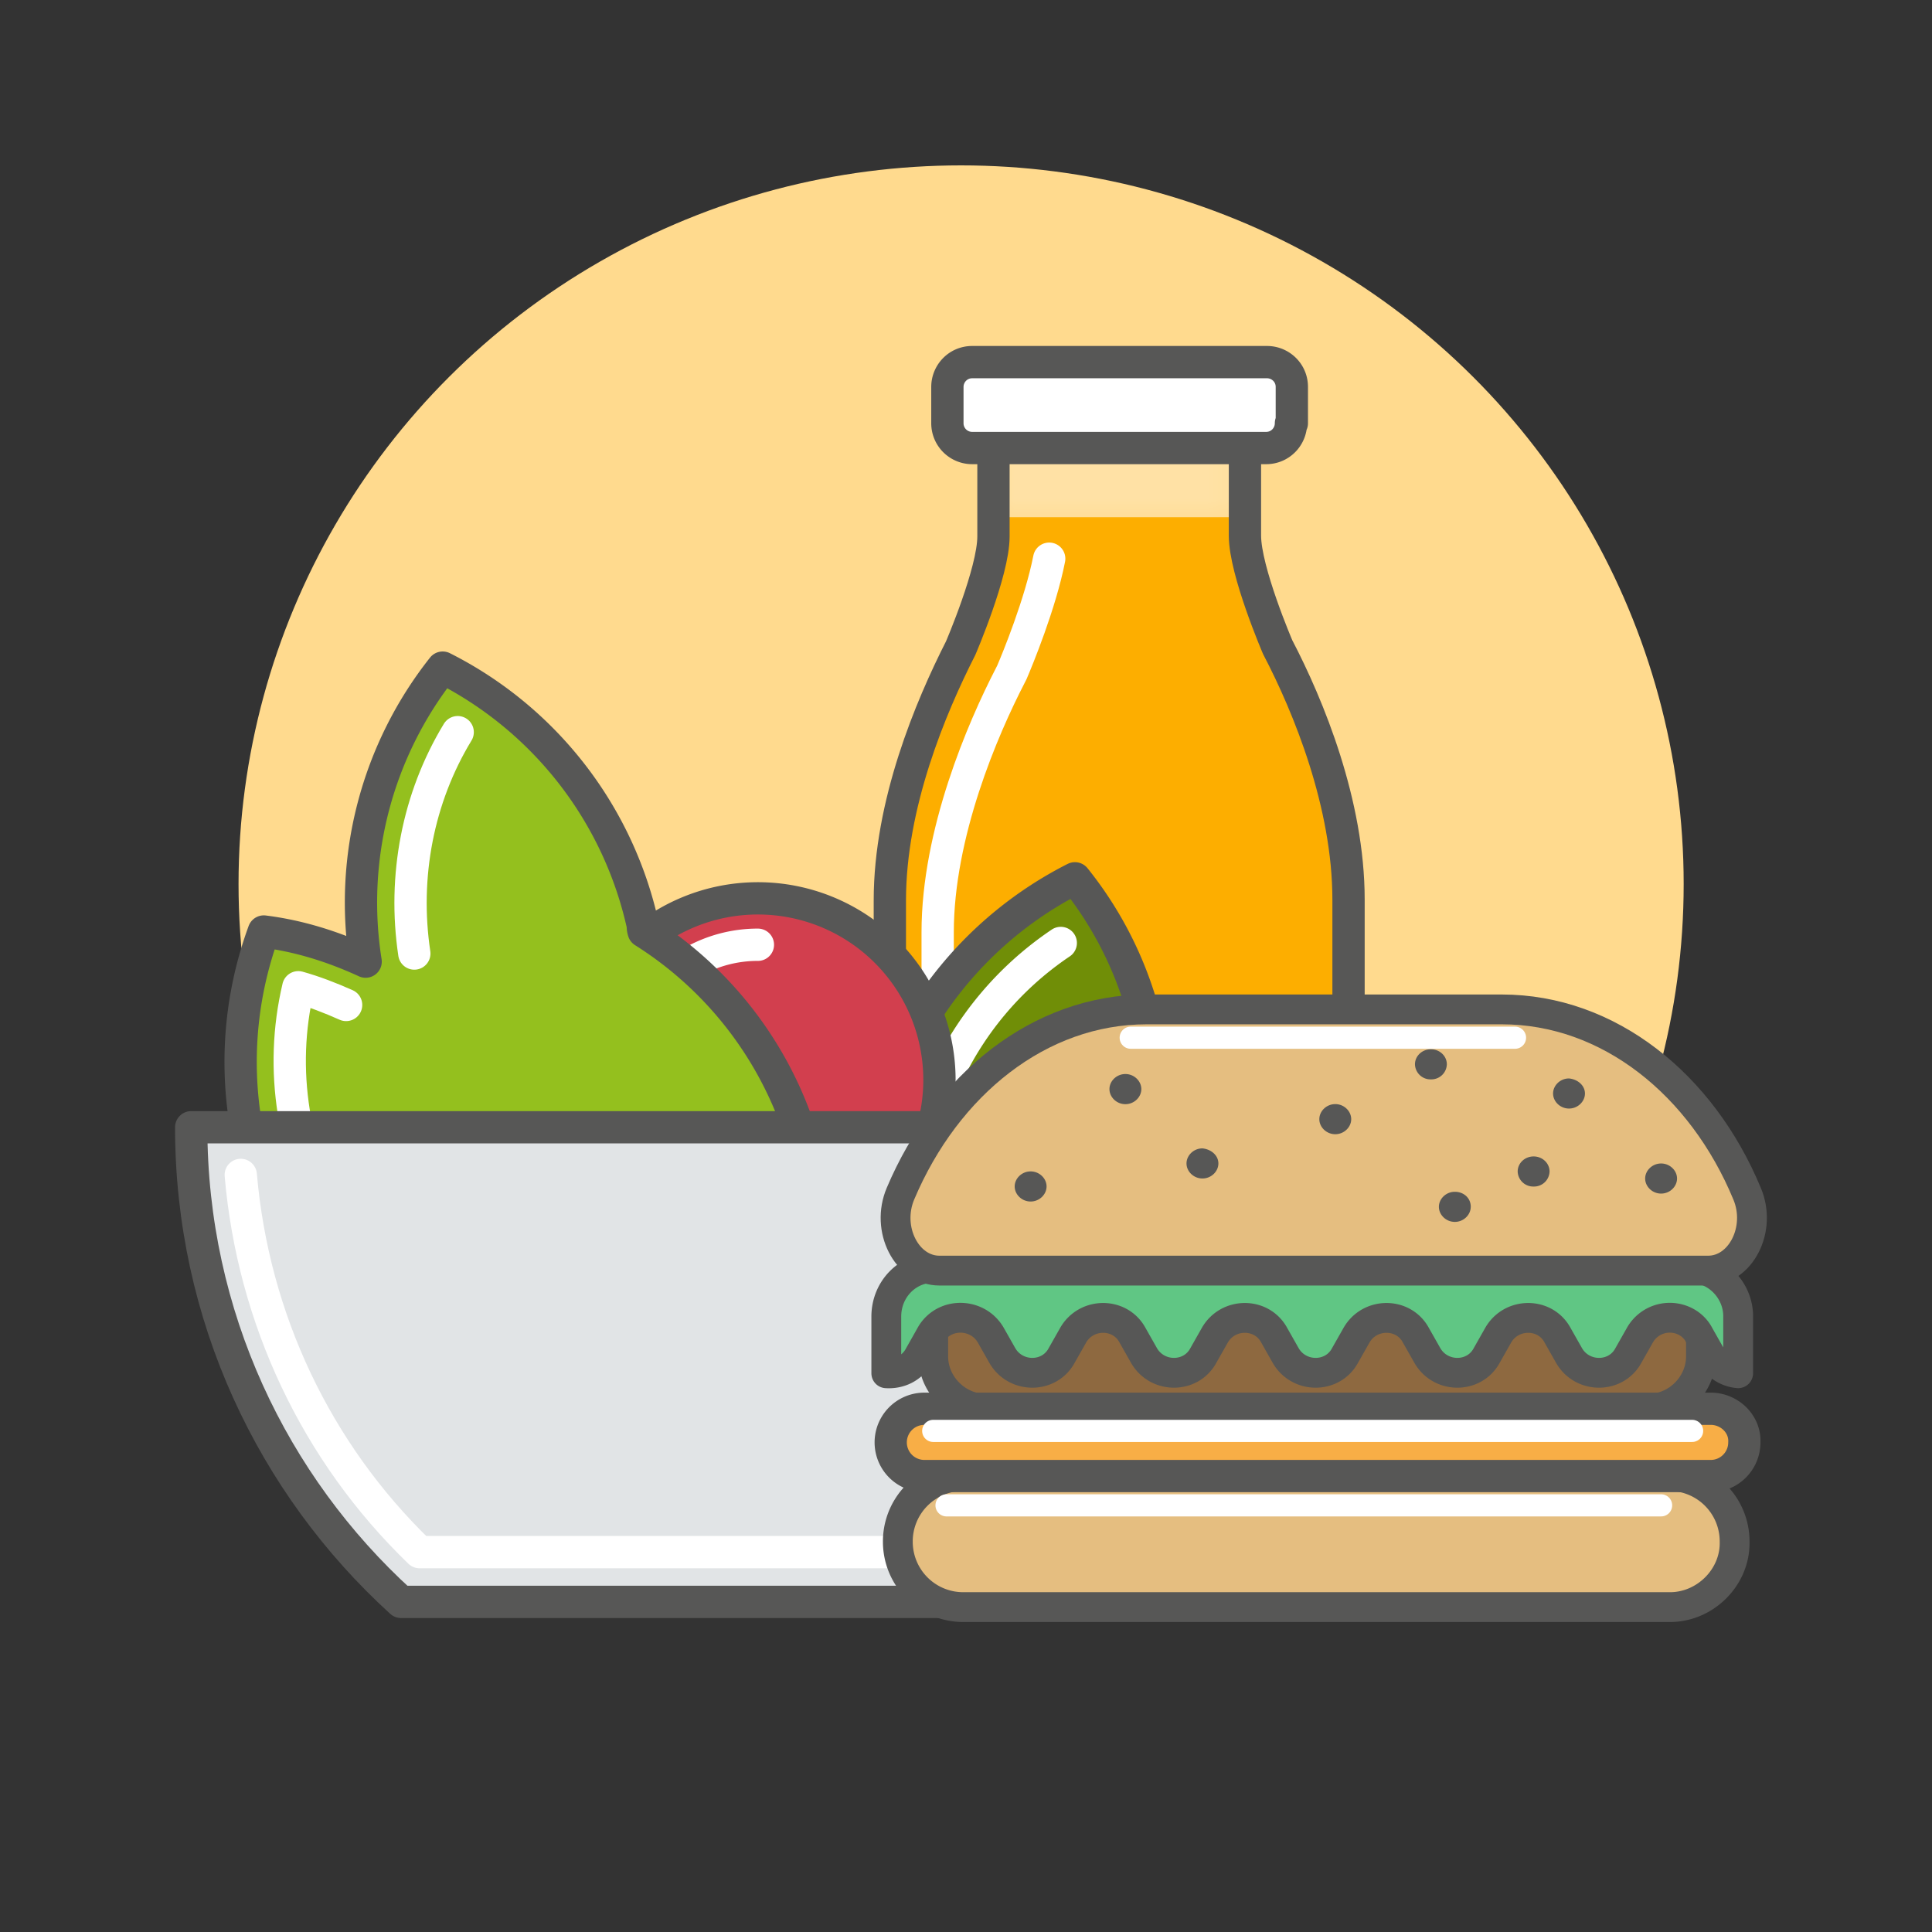 <svg xmlns="http://www.w3.org/2000/svg" width="60" height="60" fill="none"><rect width="100%" height="100%" fill="#333333" stroke="none"/><ellipse cx="29.848" cy="27.454" fill="#FFDA8E" rx="22.44" ry="22.318"/><path fill="#FDAE00" fill-rule="evenodd" d="M41.907 27.939c0-2.97-1.237-5.995-2.2-7.838 0 0-1.017-2.365-1.017-3.465v-.577h-7.865v.577c0 1.1-1.018 3.465-1.018 3.465-.935 1.843-2.2 4.84-2.2 7.838v21.285h14.245c.055-3.465.055-17.133.055-21.285z" clip-rule="evenodd"/><mask id="a" width="9" height="5" x="30" y="12" maskUnits="userSpaceOnUse"><path fill="#fff" fill-rule="evenodd" d="M30.852 12.895h7.865v3.19h-7.865v-3.19z" clip-rule="evenodd"/></mask><g mask="url(#a)"><path fill="#fff" fill-opacity=".2" fill-rule="evenodd" d="M38.717 12.895h-7.865v3.19h7.865v-3.19z" clip-rule="evenodd"/></g><path stroke="#fff" stroke-linecap="round" stroke-linejoin="round" stroke-width="1.003" d="M29.12 47.85V28.956c0-3.08 1.402-6.325 2.254-7.975l.028-.055.027-.055c.165-.385.88-2.118 1.155-3.52"/><path stroke="#575756" stroke-linecap="round" stroke-linejoin="round" stroke-width="1.003" d="M29.12 49.635h12.76V27.937c0-2.97-1.237-5.995-2.2-7.838 0 0-1.017-2.364-1.017-3.465v-3.74h-7.81v3.768c0 1.1-1.018 3.465-1.018 3.465-.935 1.843-2.2 4.84-2.2 7.838v19.91c.028-.028-.275 1.76 1.485 1.76z" clip-rule="evenodd"/><mask id="b" width="56" height="56" x="2" y="2" maskUnits="userSpaceOnUse"><path fill="#fff" fill-rule="evenodd" d="M2.5 57.5h55v-55h-55v55z" clip-rule="evenodd"/></mask><g mask="url(#b)"><path fill="#fff" fill-rule="evenodd" d="M40.092 13.144c0 .412-.33.77-.77.77h-9.13a.769.769 0 01-.77-.77v-1.128c0-.412.33-.77.77-.77h9.157c.413 0 .77.33.77.77v1.128h-.027z" clip-rule="evenodd"/><path stroke="#575756" stroke-linecap="round" stroke-linejoin="round" stroke-width="1.003" d="M40.092 13.144c0 .412-.33.77-.77.77h-9.13a.769.769 0 01-.77-.77v-1.128c0-.412.33-.77.77-.77h9.157c.413 0 .77.33.77.77v1.128h-.027z" clip-rule="evenodd"/><path fill="#708E07" fill-rule="evenodd" d="M33.383 27.277a11.83 11.83 0 00-6.188 7.92h8.69a11.46 11.46 0 00-2.502-7.92z" clip-rule="evenodd"/><path stroke="#575756" stroke-linecap="round" stroke-linejoin="round" stroke-width="1.003" d="M33.383 27.277a11.83 11.83 0 00-6.188 7.92h8.69a11.46 11.46 0 00-2.502-7.92z" clip-rule="evenodd"/><path stroke="#fff" stroke-linecap="round" stroke-linejoin="round" stroke-width="1.003" d="M29.285 33.685a10.17 10.17 0 013.658-4.4"/><path fill="#D23F4E" fill-rule="evenodd" d="M29.175 33.462a5.638 5.638 0 11-11.275 0 5.638 5.638 0 0111.275 0z" clip-rule="evenodd"/><path stroke="#575756" stroke-linecap="round" stroke-linejoin="round" stroke-width="1.003" d="M29.175 33.462a5.638 5.638 0 11-11.275 0 5.638 5.638 0 0111.275 0z" clip-rule="evenodd"/><path stroke="#fff" stroke-linecap="round" stroke-linejoin="round" stroke-width="1.003" d="M23.537 37.59a4.12 4.12 0 01-4.125-4.125 4.12 4.12 0 014.125-4.125"/><path fill="#94C01E" fill-rule="evenodd" d="M25.16 36.327a11.622 11.622 0 00-5.17-7.398c-.027-.082-.027-.137-.027-.192a11.803 11.803 0 00-6.215-8.003 11.753 11.753 0 00-2.393 9.13c-1.017-.467-2.062-.797-3.162-.935a11.755 11.755 0 00.935 10.065 11.807 11.807 0 008.415 5.638c.33-.88.523-1.788.633-2.695a11.811 11.811 0 004.675 4.262 11.822 11.822 0 002.31-9.872z" clip-rule="evenodd"/><path stroke="#575756" stroke-linecap="round" stroke-linejoin="round" stroke-width="1.003" d="M25.16 36.327a11.622 11.622 0 00-5.17-7.398c-.027-.082-.027-.137-.027-.192a11.803 11.803 0 00-6.215-8.003 11.753 11.753 0 00-2.393 9.13c-1.017-.467-2.062-.797-3.162-.935a11.755 11.755 0 00.935 10.065 11.807 11.807 0 008.415 5.638c.33-.88.523-1.788.633-2.695a11.811 11.811 0 004.675 4.262 11.822 11.822 0 002.31-9.872z" clip-rule="evenodd"/><path stroke="#fff" stroke-linecap="round" stroke-linejoin="round" stroke-width="1.003" d="M12.867 29.613c-.358-2.392.11-4.84 1.347-6.875M10.447 38.195c-1.348-2.282-1.788-4.977-1.183-7.535.495.138.99.33 1.485.55"/><path fill="#E1E4E6" fill-rule="evenodd" d="M37.727 35.008H5.938c0 5.857 2.53 11.11 6.518 14.74h18.782c3.988-3.658 6.49-8.91 6.49-14.74z" clip-rule="evenodd"/><path stroke="#575756" stroke-linecap="round" stroke-linejoin="round" stroke-width="1.003" d="M37.727 35.008H5.938c0 5.857 2.53 11.11 6.518 14.74h18.782c3.988-3.658 6.49-8.91 6.49-14.74z" clip-rule="evenodd"/><path stroke="#fff" stroke-linecap="round" stroke-linejoin="round" stroke-width="1.003" d="M30.604 48.203H13.032c-3.218-3.107-5.17-7.26-5.555-11.715"/><path fill="#8E6940" fill-rule="evenodd" d="M52.825 41.219v.907c0 .88-.743 1.623-1.623 1.623H30.605c-.88 0-1.623-.743-1.623-1.623v-2.255h23.843v1.513" clip-rule="evenodd"/><path stroke="#575756" stroke-linecap="round" stroke-linejoin="round" stroke-width=".926" d="M52.825 41.219v.907c0 .88-.743 1.623-1.623 1.623H30.605c-.88 0-1.623-.743-1.623-1.623v-2.255h23.843v1.513"/><path fill="#60C684" fill-rule="evenodd" d="M52.495 39.375H28.983c-.798 0-1.458.66-1.458 1.513v1.76c.385.027.798-.138 1.018-.55l.357-.633a1.03 1.03 0 01.468-.44c.467-.22 1.1-.082 1.402.44l.358.632c.412.715 1.457.715 1.842 0l.358-.632c.412-.715 1.457-.715 1.842 0l.358.632c.412.715 1.457.715 1.842 0l.358-.632c.412-.715 1.457-.715 1.842 0l.358.632c.412.715 1.457.715 1.842 0l.358-.632c.412-.715 1.457-.715 1.842 0l.358.632c.412.715 1.457.715 1.842 0l.358-.632c.412-.715 1.457-.715 1.842 0l.358.632c.412.715 1.457.715 1.842 0l.358-.632a1.067 1.067 0 011.485-.385c.137.083.275.22.357.385l.358.632c.192.33.522.523.852.55v-1.814c-.027-.798-.687-1.458-1.485-1.458z" clip-rule="evenodd"/><path stroke="#575756" stroke-linecap="round" stroke-linejoin="round" stroke-width=".926" d="M52.495 39.375H28.983c-.798 0-1.458.66-1.458 1.513v1.76c.385.027.798-.138 1.018-.55l.357-.633a1.03 1.03 0 01.468-.44c.467-.22 1.1-.082 1.402.44l.358.632c.412.715 1.457.715 1.842 0l.358-.632c.412-.715 1.457-.715 1.842 0l.358.632c.412.715 1.457.715 1.842 0l.358-.632c.412-.715 1.457-.715 1.842 0l.358.632c.412.715 1.457.715 1.842 0l.358-.632c.412-.715 1.457-.715 1.842 0l.358.632c.412.715 1.457.715 1.842 0l.358-.632c.412-.715 1.457-.715 1.842 0l.358.632c.412.715 1.457.715 1.842 0l.358-.632a1.067 1.067 0 011.485-.385c.137.083.275.22.357.385l.358.632c.192.33.522.523.852.55v-1.814c-.027-.798-.687-1.458-1.485-1.458z" clip-rule="evenodd"/><path fill="#E5BE80" fill-rule="evenodd" d="M46.638 31.348H35.611c-3.328 0-6.215 2.337-7.645 5.72-.468 1.1.192 2.392 1.21 2.392h23.87c1.017 0 1.677-1.292 1.21-2.392-1.403-3.383-4.29-5.72-7.618-5.72z" clip-rule="evenodd"/><path stroke="#575756" stroke-linecap="round" stroke-linejoin="round" stroke-width=".926" d="M46.638 31.348H35.611c-3.328 0-6.215 2.337-7.645 5.72-.468 1.1.192 2.392 1.21 2.392h23.87c1.017 0 1.677-1.292 1.21-2.392-1.403-3.383-4.29-5.72-7.618-5.72z" clip-rule="evenodd"/><path fill="#575756" fill-rule="evenodd" d="M35.445 33.823c0 .248-.22.468-.495.468s-.495-.22-.495-.468c0-.248.22-.468.495-.468s.495.22.495.468zM37.838 36.132c0 .247-.22.467-.495.467s-.495-.22-.495-.467c0-.248.22-.468.495-.468.275.028.495.22.495.468zM41.963 34.757c0 .247-.22.467-.495.467s-.495-.22-.495-.467c0-.248.22-.468.495-.468s.495.22.495.468zM45.675 37.48c0 .247-.22.467-.494.467-.275 0-.495-.22-.495-.468 0-.247.22-.467.495-.467s.495.192.495.467zM48.123 36.382a.482.482 0 01-.495.467.482.482 0 01-.495-.467c0-.259.221-.468.495-.468.273 0 .495.21.495.468zM49.222 33.96c0 .247-.22.467-.495.467s-.495-.22-.495-.467c0-.248.22-.468.495-.468.275.028.495.22.495.468zM52.082 36.6c0 .248-.22.468-.495.468s-.495-.22-.495-.468c0-.247.22-.467.495-.467s.495.22.495.467zM32.502 36.846c0 .248-.22.468-.495.468s-.495-.22-.495-.468c0-.247.22-.467.495-.467s.495.22.495.467zM44.933 33.053a.482.482 0 01-.495.468.482.482 0 01-.495-.468c0-.258.222-.467.495-.467.274 0 .495.21.495.467z" clip-rule="evenodd"/><path fill="#E5BE80" fill-rule="evenodd" d="M51.863 49.91H29.918a2.03 2.03 0 01-2.035-2.035 2.03 2.03 0 012.035-2.035h21.917a2.03 2.03 0 012.035 2.035c.028 1.1-.907 2.035-2.007 2.035z" clip-rule="evenodd"/><path stroke="#575756" stroke-linecap="round" stroke-linejoin="round" stroke-width=".926" d="M51.863 49.91H29.918a2.03 2.03 0 01-2.035-2.035v0a2.03 2.03 0 012.035-2.035h21.917a2.03 2.03 0 012.035 2.035v0c.028 1.1-.907 2.035-2.007 2.035z" clip-rule="evenodd"/><path fill="#F8AE46" fill-rule="evenodd" d="M53.127 43.75h-24.42a1.045 1.045 0 100 2.09h24.42c.578 0 1.045-.468 1.045-1.045.028-.578-.467-1.045-1.045-1.045z" clip-rule="evenodd"/><path stroke="#575756" stroke-linecap="round" stroke-linejoin="round" stroke-width="1.001" d="M53.127 43.75h-24.42a1.045 1.045 0 100 2.09h24.42c.578 0 1.045-.468 1.045-1.045.028-.578-.467-1.045-1.045-1.045z" clip-rule="evenodd"/><path stroke="#fff" stroke-linecap="round" stroke-linejoin="round" stroke-width=".688" d="M29.395 46.75h22.192M28.982 44.438H52.55M35.115 32.227H47.05"/></g></svg>